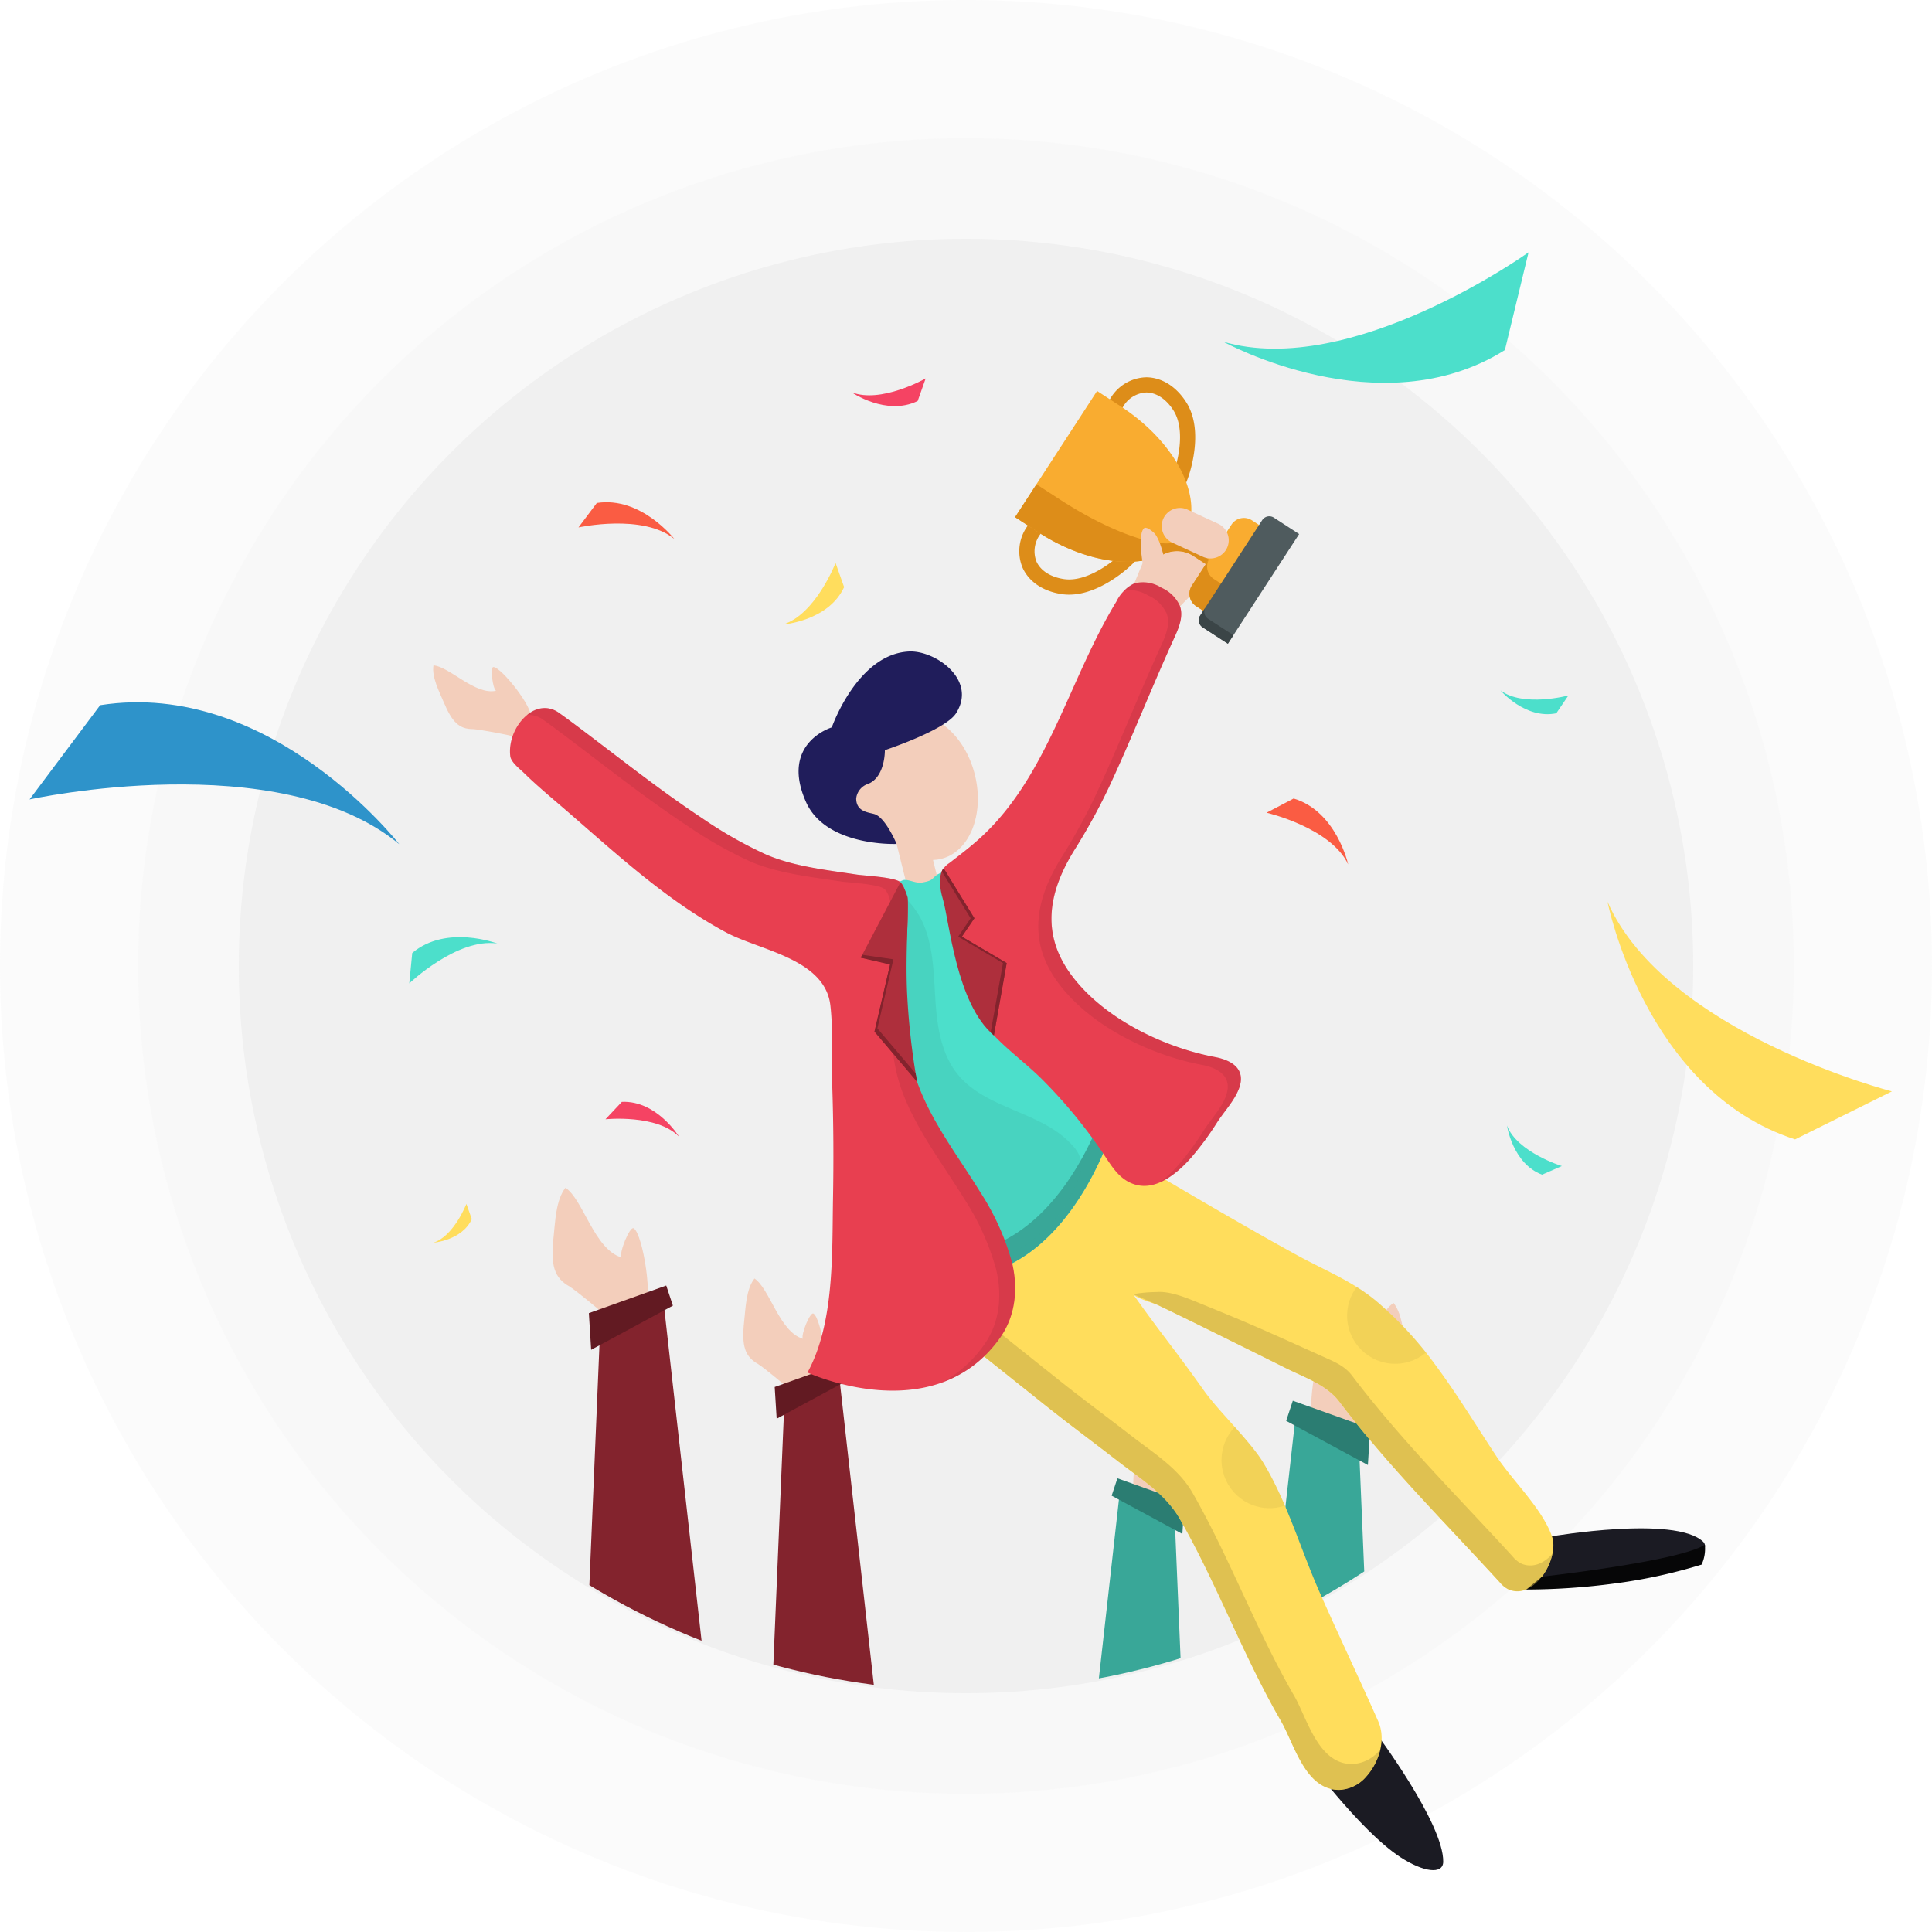 <svg xmlns="http://www.w3.org/2000/svg" xmlns:xlink="http://www.w3.org/1999/xlink" width="332.485" height="332.485" viewBox="0 0 332.485 332.485">
  <defs>
    <clipPath id="clip-path">
      <circle id="Ellipse_79" data-name="Ellipse 79" cx="124.714" cy="124.714" r="124.714" fill="none"/>
    </clipPath>
    <clipPath id="clip-path-2">
      <path id="Path_528" data-name="Path 528" d="M238.878,306.645l22.451,17.908c4.123,3.288,8.373,6.415,12.538,9.65,3.733,2.9,8.1,5.566,10.512,9.776,6.411,11.17,10.926,23.6,17.464,34.878,2.311,3.988,4.149,11.845,10.014,11.834a6.445,6.445,0,0,0,4.615-2.233c2.242-2.461,3.511-6.4,2.108-9.575-3.317-7.5-6.856-14.891-10.163-22.391-3.206-7.271-5.465-15.2-9.563-22.027-2.255-3.76-7.727-8.915-10.262-12.488-5.266-7.42-6.929-9.177-12.2-16.6.483.687,3.444,1.5,4.266,1.893,3.536,1.686,7.049,3.423,10.561,5.158q5.77,2.85,11.527,5.725c3.162,1.578,6.942,2.831,9.116,5.7,8.371,11.05,18.25,20.873,27.594,31.083a4.632,4.632,0,0,0,1.588,1.285c4.579,1.842,8.751-5.506,7.431-9.175-1.758-4.891-6.723-9.482-9.588-13.818-3.389-5.131-6.576-10.4-10.231-15.349a63.741,63.741,0,0,0-10.428-11.329c-4.158-3.446-8.841-5.266-13.478-7.806-12-6.575-23.74-13.7-35.6-20.539Z" transform="translate(-238.878 -278.206)" fill="none"/>
    </clipPath>
  </defs>
  <g id="finish-exercise" transform="translate(-38.936 -27.402)">
    <circle id="Ellipse_76" data-name="Ellipse 76" cx="166.242" cy="166.242" r="166.242" transform="translate(38.936 27.402)" fill="#f0f0f0" opacity="0.25"/>
    <circle id="Ellipse_77" data-name="Ellipse 77" cx="142.467" cy="142.467" r="142.467" transform="translate(62.711 51.176)" fill="#f0f0f0" opacity="0.25"/>
    <circle id="Ellipse_78" data-name="Ellipse 78" cx="125.15" cy="125.15" r="125.15" transform="translate(80.029 68.494)" fill="#f0f0f0"/>
    <g id="Group_319" data-name="Group 319" transform="translate(80.465 68.93)">
      <g id="Group_318" data-name="Group 318" clip-path="url(#clip-path)">
        <g id="Group_315" data-name="Group 315" transform="translate(53.564 162.874)">
          <path id="Path_493" data-name="Path 493" d="M175.371,310.46c1.75-1.048-.132-13.047-1.745-14.032-.674-.411-2.558,4.287-2.109,5.013-4.674-1.4-6.561-9.939-9.623-11.993-1.675,2.1-1.768,5.9-2.049,8.444-.55,4.99.109,7.082,2.8,8.594.873.491,8.477,6.648,7.978,6.877C171.095,312.512,174.469,311,175.371,310.46Z" transform="translate(-159.667 -289.449)" fill="#f3cebb"/>
          <path id="Path_494" data-name="Path 494" d="M180.107,313.322l-10.8,5.111-2.872,68.335H188.35Z" transform="translate(-161.104 -294.519)" fill="#83232d"/>
          <path id="Path_495" data-name="Path 495" d="M167.6,315.568l.393,6.31,14.065-7.6-1.145-3.46Z" transform="translate(-161.351 -293.986)" fill="#621a22"/>
        </g>
        <g id="Group_316" data-name="Group 316" transform="translate(86.386 178.492)">
          <path id="Path_496" data-name="Path 496" d="M214.927,327.458c1.514-.907-.115-11.289-1.509-12.141-.584-.356-2.214,3.708-1.825,4.338-4.045-1.209-5.677-8.6-8.326-10.376-1.448,1.813-1.53,5.106-1.772,7.305-.476,4.317.093,6.127,2.419,7.435.755.425,7.335,5.753,6.9,5.95C211.227,329.232,214.146,327.923,214.927,327.458Z" transform="translate(-201.339 -309.278)" fill="#f3cebb"/>
          <path id="Path_497" data-name="Path 497" d="M219.024,329.933l-9.344,4.422-2.485,59.125h18.962Z" transform="translate(-202.583 -313.664)" fill="#83232d"/>
          <path id="Path_498" data-name="Path 498" d="M208.2,331.877l.34,5.46,12.17-6.58-.991-2.994Z" transform="translate(-202.796 -313.203)" fill="#621a22"/>
        </g>
        <g id="Group_317" data-name="Group 317" transform="translate(144.119 182.699)">
          <path id="Path_499" data-name="Path 499" d="M326.113,335.63c-1.75-1.048.132-13.047,1.744-14.032.674-.412,2.559,4.286,2.109,5.013,4.674-1.4,6.562-9.939,9.623-11.993,1.674,2.1,1.769,5.9,2.049,8.443.55,4.99-.108,7.082-2.8,8.594-.872.49-8.477,6.648-7.978,6.876C330.388,337.681,327.015,336.168,326.113,335.63Z" transform="translate(-285.42 -314.619)" fill="#f3cebb"/>
          <path id="Path_500" data-name="Path 500" d="M319.891,338.491l10.8,5.111,2.872,68.335H311.648Z" transform="translate(-282.497 -319.688)" fill="#39a798"/>
          <path id="Path_501" data-name="Path 501" d="M334.412,340.738l-.393,6.31-14.065-7.6,1.145-3.46Z" transform="translate(-284.261 -319.156)" fill="#2b7d72"/>
          <path id="Path_502" data-name="Path 502" d="M287.153,352.627c-1.515-.907.114-11.288,1.509-12.141.583-.356,2.214,3.709,1.825,4.338,4.044-1.208,5.677-8.6,8.325-10.376,1.449,1.813,1.53,5.107,1.773,7.305.476,4.318-.094,6.128-2.42,7.436-.755.424-7.335,5.752-6.9,5.95C290.853,354.4,287.933,353.092,287.153,352.627Z" transform="translate(-277.167 -318.83)" fill="#f3cebb"/>
          <path id="Path_503" data-name="Path 503" d="M281.77,355.1l9.344,4.422L293.6,418.65H274.638Z" transform="translate(-274.638 -323.216)" fill="#39a798"/>
          <path id="Path_504" data-name="Path 504" d="M294.334,357.046l-.34,5.46-12.17-6.58.991-2.994Z" transform="translate(-276.164 -322.755)" fill="#2b7d72"/>
        </g>
      </g>
    </g>
    <g id="Group_325" data-name="Group 325" transform="translate(113.481 92.332)">
      <path id="Path_505" data-name="Path 505" d="M376.026,365.238s21.114-3.61,25.978.9c1.651,1.532-2.714,4.124-7.312,5.324-8.215,2.143-26.1,2.949-26.1,2.949Z" transform="translate(-183.487 -165.781)" fill="#1b1b23"/>
      <path id="Path_506" data-name="Path 506" d="M336.187,408.539s11.678,15.557,11.6,22.191c-.028,2.252-3.422,1.8-7.4-.8-7.1-4.653-16.643-17.719-16.643-17.719Z" transform="translate(-173.962 -175.266)" fill="#1b1b23"/>
      <path id="Path_507" data-name="Path 507" d="M234.546,186.347c-4.182,1.041-6.674,5.959-6.233,11.616-.079.013-.158.027-.237.046a2.73,2.73,0,0,0,1.319,5.3c.061-.016.121-.035.18-.054a14.992,14.992,0,0,0,3.387,5.1l2.645,10.623,5.254-1.307-1.635-6.569a6.648,6.648,0,0,0,1.433-.194c4.874-1.213,7.457-7.694,5.769-14.475S239.42,185.134,234.546,186.347Z" transform="translate(-153.207 -128.04)" fill="#f3cebb"/>
      <path id="Path_508" data-name="Path 508" d="M240.516,182.921c-1.854,2.906-12.245,6.34-12.245,6.34s.089,4.586-2.866,5.8a2.974,2.974,0,0,0-2.068,2.526c.025,2.519,2.516,2.357,3.387,2.773,1.83.874,3.567,5.042,3.567,5.042s-12.153.53-15.6-7.234c-4.509-10.158,4.444-12.823,4.444-12.823s4.412-12.683,13.336-13.065C236.939,172.093,244.208,177.132,240.516,182.921Z" transform="translate(-150.535 -125.094)" fill="#201d5b"/>
      <path id="Path_509" data-name="Path 509" d="M150.263,184.215c.769-1.336-4.893-8.56-6.319-8.616-.6-.024-.109,3.77.454,4.085-3.6.8-7.99-4.142-10.766-4.37-.333,2,1.007,4.546,1.758,6.326,1.475,3.495,2.68,4.633,5.01,4.641.756,0,8.043,1.264,7.8,1.6C148.2,187.144,149.866,184.9,150.263,184.215Z" transform="translate(-133.58 -125.739)" fill="#f3cebb"/>
      <path id="Path_510" data-name="Path 510" d="M286.761,153.766l5.587-13.515,12.774,6.758-10.479,10.7Z" transform="translate(-166.109 -118.293)" fill="#f3cebb"/>
      <g id="Group_321" data-name="Group 321" transform="translate(100.145)">
        <path id="Path_511" data-name="Path 511" d="M301.333,151.525l-2.1,3.229a2.557,2.557,0,0,0,.751,3.538l2.387,1.552,9.6-14.774-2.388-1.552a2.557,2.557,0,0,0-3.538.751l-2.1,3.229Z" transform="translate(-268.815 -118.899)" fill="#f9ac30"/>
        <path id="Path_512" data-name="Path 512" d="M283.522,112.373a7.386,7.386,0,0,0-6.255,3.724l-.041.063-14.111,21.711-.041.063a7.384,7.384,0,0,0-.863,7.228c1.1,2.42,3.572,4.071,6.784,4.529,5.9.841,11.73-4.818,11.976-5.06l.562-.554h0l8.842-13.6h0l.278-.74c.12-.321,2.925-7.947-.24-13C288.692,113.984,286.18,112.4,283.522,112.373Zm4.676,5.75c1.269,2.024,1.215,4.794.947,6.761a21.062,21.062,0,0,1-.417,2.167L277.74,143.96h0a21.142,21.142,0,0,1-1.811,1.26c-1.688,1.044-4.2,2.218-6.563,1.881-2.31-.329-4.049-1.43-4.772-3.021a4.873,4.873,0,0,1,.674-4.721l.043-.065,14.108-21.707.042-.065a4.873,4.873,0,0,1,4.041-2.533C285.247,115,286.96,116.146,288.2,118.123Z" transform="translate(-260.916 -112.373)" fill="#dd8d19"/>
        <path id="Path_513" data-name="Path 513" d="M295.549,142.085l-2.131-1.381a5.155,5.155,0,0,1-2.368-4.542c.262-5.809-4.4-13.121-12.187-18.18l-4.028-2.618-14.111,21.711,4.028,2.618c7.783,5.058,16.36,6.353,21.562,3.755a5.156,5.156,0,0,1,5.111.319l2.127,1.387,2.956-.574Z" transform="translate(-260.725 -113.008)" fill="#f9ac30"/>
        <g id="Group_320" data-name="Group 320" transform="translate(0 18.407)">
          <path id="Path_514" data-name="Path 514" d="M291.946,147.3l2.127,1.385-.52.8-2.127-1.386a5.154,5.154,0,0,0-5.111-.319c-5.2,2.6-13.78,1.3-21.562-3.755l-4.028-2.618,3.679-5.661,4.028,2.618c7.783,5.057,15.341,7.921,19.118,7.516A7.484,7.484,0,0,1,291.946,147.3Z" transform="translate(-260.725 -135.743)" fill="#dd8d19"/>
          <path id="Path_515" data-name="Path 515" d="M302.275,151.954l-.942,1.45-2.1,3.229a2.557,2.557,0,0,0,.751,3.538l2.387,1.552,3.041-4.679-2.388-1.552A2.558,2.558,0,0,1,302.275,151.954Z" transform="translate(-268.815 -139.186)" fill="#dd8d19"/>
        </g>
        <path id="Path_516" data-name="Path 516" d="M304.767,154.191l-3.668,5.643a1.453,1.453,0,0,0,.426,2.01l4.345,2.824L318.132,145.8l-4.345-2.824a1.453,1.453,0,0,0-2.01.427l-3.668,5.643" transform="translate(-269.249 -118.822)" fill="#4f5b5e"/>
        <path id="Path_517" data-name="Path 517" d="M302.048,162.587l-.95,1.462a1.452,1.452,0,0,0,.426,2.01l4.345,2.824.951-1.462-4.345-2.824A1.453,1.453,0,0,1,302.048,162.587Z" transform="translate(-269.249 -123.036)" fill="#3b4547"/>
      </g>
      <path id="Path_518" data-name="Path 518" d="M299.854,149.323l-5.273-2.435a3.141,3.141,0,0,1-1.531-4.156h0a3.141,3.141,0,0,1,4.156-1.531l5.274,2.435a3.141,3.141,0,0,1,1.53,4.156h0A3.141,3.141,0,0,1,299.854,149.323Z" transform="translate(-167.384 -118.434)" fill="#f3cebb"/>
      <path id="Path_519" data-name="Path 519" d="M288.793,152.941s-1.321-6.2-.095-7.568c.374-.416,1.3.332,1.715.7,1.359,1.209,2.235,6.437,2.235,6.437Z" transform="translate(-166.41 -119.355)" fill="#f3cebb"/>
      <path id="Path_520" data-name="Path 520" d="M238.878,306.645l22.451,17.908c4.123,3.288,8.373,6.415,12.538,9.65,3.733,2.9,8.1,5.566,10.512,9.776,6.411,11.17,10.926,23.6,17.464,34.878,2.311,3.988,4.149,11.845,10.014,11.834a6.445,6.445,0,0,0,4.615-2.233c2.242-2.461,3.511-6.4,2.108-9.575-3.317-7.5-6.856-14.891-10.163-22.391-3.206-7.271-5.465-15.2-9.563-22.027-2.255-3.76-7.727-8.915-10.262-12.488-5.266-7.42-6.929-9.177-12.2-16.6.483.687,3.444,1.5,4.266,1.893,3.536,1.686,7.049,3.423,10.561,5.158q5.77,2.85,11.527,5.725c3.162,1.578,6.942,2.831,9.116,5.7,8.371,11.05,18.25,20.873,27.594,31.083a4.632,4.632,0,0,0,1.588,1.285c4.579,1.842,8.751-5.506,7.431-9.175-1.758-4.891-6.723-9.482-9.588-13.818-3.389-5.131-6.576-10.4-10.231-15.349a63.741,63.741,0,0,0-10.428-11.329c-4.158-3.446-8.841-5.266-13.478-7.806-12-6.575-23.74-13.7-35.6-20.539Z" transform="translate(-155.941 -147.589)" fill="#ffdd5c"/>
      <path id="Path_521" data-name="Path 521" d="M235.153,221.647c.957.051,1.886.633,2.964.441,1.916-.343,1.5-.629,2.59-1.385a11.037,11.037,0,0,1,3.183-1.058s11.418,36.081,27.632,42.7c0,0-6.8,25.349-25.437,27.632s-16.748-65.769-16.748-65.769l3.351-1.553c.658-.306,1.311-.643,1.983-.919A1.1,1.1,0,0,1,235.153,221.647Z" transform="translate(-153.903 -135.153)" fill="#4cdfcb"/>
      <path id="Path_522" data-name="Path 522" d="M270.514,272.478c-2.444,6.745-9.779,22.888-24.476,24.689-5.106.625-8.671-4.028-11.156-11.114,2.491,9.28,6.37,15.886,12.392,15.148,18.637-2.283,25.437-27.632,25.437-27.632A17.571,17.571,0,0,1,270.514,272.478Z" transform="translate(-155.092 -146.373)" fill="#39a798"/>
      <path id="Path_523" data-name="Path 523" d="M244.59,207.333a4.725,4.725,0,0,0,.128,1.477q.962,4.876,1.923,9.751c.91,4.617,1.869,9.359,4.419,13.314,2.794,4.334,7.309,7.236,10.908,10.84A85.939,85.939,0,0,1,272.753,255.9c1.07,1.612,2.149,3.323,3.822,4.3,4.223,2.464,8.4-1.066,11.1-4.129a50.961,50.961,0,0,0,4.416-6.016c1.2-1.851,2.873-3.6,3.692-5.667,1.341-3.379-1.066-4.962-4.089-5.534-8.958-1.693-19.385-6.756-24.867-14.321-5.164-7.125-3.658-14.3.651-21.265a103.991,103.991,0,0,0,5.957-10.828c3.969-8.5,7.381-17.245,11.277-25.778.775-1.7,1.564-3.6.973-5.37a6.16,6.16,0,0,0-3.18-3.193,5.909,5.909,0,0,0-4.7-.752,6.774,6.774,0,0,0-3.085,3.124C266.6,173.823,263,190.278,251.552,200.909c-1.768,1.641-3.691,3.106-5.6,4.579a3.493,3.493,0,0,0-1.247,1.385A2,2,0,0,0,244.59,207.333Z" transform="translate(-157.15 -121.873)" fill="#e83f50"/>
      <path id="Path_524" data-name="Path 524" d="M296.2,238.853c-8.958-1.693-19.385-6.756-24.867-14.321-5.164-7.125-3.658-14.3.651-21.265a103.991,103.991,0,0,0,5.957-10.828c3.969-8.5,7.381-17.245,11.277-25.778.775-1.7,1.564-3.6.973-5.37a6.16,6.16,0,0,0-3.18-3.193,5.909,5.909,0,0,0-4.7-.752,4.453,4.453,0,0,0-1.677,1.177,6.5,6.5,0,0,1,4.109.917,6.156,6.156,0,0,1,3.18,3.193c.592,1.769-.2,3.673-.973,5.37-3.9,8.533-7.308,17.278-11.277,25.778a103.7,103.7,0,0,1-5.957,10.828c-4.308,6.965-5.814,14.14-.65,21.265,5.482,7.564,15.91,12.627,24.867,14.321,3.024.571,5.429,2.155,4.089,5.534-.819,2.064-2.493,3.816-3.692,5.667a50.957,50.957,0,0,1-4.416,6.016,21.591,21.591,0,0,1-3.194,3.02,16.644,16.644,0,0,0,5.463-4.361,50.961,50.961,0,0,0,4.416-6.016c1.2-1.851,2.873-3.6,3.692-5.667C301.629,241.008,299.223,239.425,296.2,238.853Z" transform="translate(-161.656 -121.873)" fill="#ae2f3c" opacity="0.3"/>
      <path id="Path_525" data-name="Path 525" d="M375.116,372.94s23.495-2.607,28.027-5.487a6.491,6.491,0,0,1-.559,3.412,90,90,0,0,1-15.057,3.265,116.65,116.65,0,0,1-15.136,1.029Z" transform="translate(-184.293 -166.541)" fill="#060607"/>
      <g id="Group_324" data-name="Group 324" transform="translate(82.937 130.617)">
        <g id="Group_323" data-name="Group 323" transform="translate(0 0)" clip-path="url(#clip-path-2)">
          <g id="Group_322" data-name="Group 322" transform="translate(0 25.073)" opacity="0.5">
            <path id="Path_526" data-name="Path 526" d="M318.7,390.769A6.445,6.445,0,0,1,314.081,393c-5.864.011-7.7-7.846-10.013-11.834-6.538-11.279-11.053-23.707-17.465-34.878-2.416-4.21-6.779-6.876-10.512-9.776-4.164-3.236-8.414-6.361-12.537-9.65l-21.092-16.824-3.584,3.366,22.451,17.908c4.123,3.288,8.373,6.415,12.538,9.65,3.733,2.9,8.1,5.566,10.512,9.776,6.411,11.17,10.926,23.6,17.464,34.878,2.311,3.988,4.149,11.845,10.014,11.834a6.445,6.445,0,0,0,4.615-2.233,10.645,10.645,0,0,0,2.465-4.731C318.857,390.582,318.779,390.678,318.7,390.769Z" transform="translate(-238.878 -310.039)" fill="#bfa645"/>
            <path id="Path_527" data-name="Path 527" d="M353.388,358.995a4.641,4.641,0,0,1-1.587-1.286c-9.344-10.21-19.224-20.034-27.6-31.083-1.273-1.68-3.036-2.389-4.9-3.229-5.346-2.4-10.661-4.847-16.082-7.089q-3.113-1.288-6.237-2.553c-1.815-.734-4.346-1.688-6.36-1.524a24.6,24.6,0,0,0-4.111.369c4.976,2.155,6.589,3.009,8.329,3.859q3.253,1.588,6.5,3.191,5.77,2.85,11.527,5.725c3.162,1.578,6.942,2.831,9.116,5.7,8.371,11.05,18.25,20.873,27.594,31.083a4.625,4.625,0,0,0,1.588,1.286c3.511,1.413,6.78-2.579,7.52-6.171C357.267,358.869,355.367,359.79,353.388,358.995Z" transform="translate(-248.994 -310.5)" fill="#bfa645"/>
          </g>
          <circle id="Ellipse_80" data-name="Ellipse 80" cx="8.265" cy="8.265" r="8.265" transform="translate(51.544 62.597) rotate(-80.984)" fill="#bfa645" opacity="0.2"/>
          <circle id="Ellipse_81" data-name="Ellipse 81" cx="8.265" cy="8.265" r="8.265" transform="translate(74.352 22.622)" fill="#bfa645" opacity="0.2"/>
        </g>
      </g>
      <path id="Path_529" data-name="Path 529" d="M226.4,222.788c4.445-.466,8.48,3.1,10.209,7.224s1.732,8.724,2.031,13.183,1.027,9.151,3.856,12.611c4.95,6.055,14.589,6.359,19.75,12.235a5.613,5.613,0,0,1,1.548,3.09,6.26,6.26,0,0,1-.575,2.81,24.856,24.856,0,0,1-14.648,14.1,4.979,4.979,0,0,1-2.583.373,5.517,5.517,0,0,1-2.061-1.069,19.36,19.36,0,0,1-8.283-9.83c-3.747-7.889-7.494-15.78-10.93-23.809a42.245,42.245,0,0,1-3.18-9.632c-1.185-7.206,1.185-14.515,4.129-21.2" transform="translate(-152.192 -135.812)" fill="#39a798" opacity="0.2"/>
      <path id="Path_530" data-name="Path 530" d="M217.555,214.615c-.987-.889-6.168-1.11-7.569-1.324-5.017-.767-10.81-1.378-15.582-3.453a72.524,72.524,0,0,1-10.934-6.217c-7.431-4.913-14.385-10.487-21.5-15.828-1.055-.791-2.113-1.576-3.188-2.339-4.1-2.9-8.954,2.533-8.373,7.461.128,1.071,1.7,2.25,2.4,2.937,1.734,1.7,3.585,3.291,5.433,4.868,9.359,7.991,18.377,16.67,29.307,22.53,5.806,3.113,17.042,4.527,17.953,12.585.517,4.564.159,9.168.316,13.747.222,6.5.25,13,.133,19.5-.169,9.371.27,21.414-4.39,29.912,0,0,21.695,10.048,33.113-5.938,2.742-3.838,3.164-8.638,2.048-13.14a43.491,43.491,0,0,0-5.464-12.02c-3.633-5.912-7.969-11.5-10.5-18.022-2.795-7.2-2.03-14.74-2.259-22.291-.083-2.754,1.179-10.844-.907-12.937Z" transform="translate(-137.142 -127.719)" fill="#e83f50"/>
      <path id="Path_531" data-name="Path 531" d="M237.5,279.912a43.491,43.491,0,0,0-5.464-12.02c-3.633-5.912-7.969-11.5-10.5-18.022-2.795-7.2-2.03-14.74-2.259-22.291-.083-2.754,1.179-10.844-.907-12.937l-.028-.027c-.987-.889-6.168-1.11-7.569-1.324-5.017-.767-10.81-1.378-15.582-3.453a72.522,72.522,0,0,1-10.934-6.217c-7.431-4.913-14.385-10.487-21.5-15.828-1.055-.791-2.113-1.576-3.188-2.339a4.317,4.317,0,0,0-5.488.392,4.089,4.089,0,0,1,2.769.8c1.075.762,2.134,1.548,3.188,2.339,7.12,5.342,14.074,10.914,21.5,15.828a72.554,72.554,0,0,0,10.933,6.217c4.772,2.075,10.565,2.686,15.583,3.452,1.4.214,6.582.435,7.568,1.324l.029.028c2.086,2.093.824,10.183.907,12.937.229,7.55-.536,15.093,2.258,22.291,2.531,6.518,6.867,12.11,10.5,18.021a43.518,43.518,0,0,1,5.464,12.021c1.116,4.5.693,9.3-2.048,13.14a20.967,20.967,0,0,1-7.337,6.5,20.666,20.666,0,0,0,10.056-7.694C238.2,289.214,238.62,284.414,237.5,279.912Z" transform="translate(-137.933 -127.72)" fill="#ae2f3c" opacity="0.3"/>
      <path id="Path_532" data-name="Path 532" d="M233.832,222.7l-6.827,12.983,5.044,1.17L229.365,248.4l7.323,8.617a124.178,124.178,0,0,1-1.711-15.315c-.318-6.915.339-14.975.092-16.407A9.149,9.149,0,0,0,233.832,222.7Z" transform="translate(-153.419 -135.801)" fill="#ae2f3c"/>
      <path id="Path_533" data-name="Path 533" d="M229.865,251.216l2.761-11.885-5.365-.772-.257.489,5.044,1.17-2.684,11.553,7.323,8.617s-.1-.52-.247-1.434Z" transform="translate(-153.419 -139.17)" fill="#83232d"/>
      <path id="Path_534" data-name="Path 534" d="M244.946,219.645s-1.327,1.3-.129,5.329c1.112,3.747,2.317,18.076,8.778,23.421l2.2-12.437-7.711-4.542,2.15-3.166Z" transform="translate(-157.096 -135.153)" fill="#ae2f3c"/>
      <path id="Path_535" data-name="Path 535" d="M248.173,231.416l2.15-3.166-5.293-8.6a1.806,1.806,0,0,0-.319.536l4.963,8.069-2.15,3.166,7.711,4.542L253.119,247.9c.182.173.369.341.56.5l2.2-12.437Z" transform="translate(-157.179 -135.153)" fill="#83232d"/>
    </g>
    <path id="Path_536" data-name="Path 536" d="M181.833,146s-5.747-7.394-13.348-6.2l-3.151,4.205S176.457,141.564,181.833,146Z" transform="translate(-26.842 -25.838)" fill="#fa5c43"/>
    <path id="Path_537" data-name="Path 537" d="M329.719,215.745s-2.012-9.146-9.387-11.338l-4.653,2.442S326.772,209.426,329.719,215.745Z" transform="translate(-58.769 -39.585)" fill="#fa5c43"/>
    <path id="Path_538" data-name="Path 538" d="M390.162,226.957s6.367,32.531,32.282,40.9l16.666-8.262S400.069,249.562,390.162,226.957Z" transform="translate(-74.586 -44.374)" fill="#ffdd5d"/>
    <path id="Path_539" data-name="Path 539" d="M143.5,235.794s-8.751-3.335-14.629,1.629l-.51,5.23S136.6,234.792,143.5,235.794Z" transform="translate(-18.991 -46.018)" fill="#4cdfcb"/>
    <path id="Path_540" data-name="Path 540" d="M368.2,275.871s.961,6.538,6.042,8.448l3.4-1.488S369.962,280.465,368.2,275.871Z" transform="translate(-69.923 -54.761)" fill="#4cdfcb"/>
    <path id="Path_541" data-name="Path 541" d="M366.77,180.781s4.29,5.026,9.61,3.941l2.085-3.066S370.7,183.736,366.77,180.781Z" transform="translate(-69.619 -34.568)" fill="#4cdfcb"/>
    <path id="Path_542" data-name="Path 542" d="M183.889,276.681s-3.822-6.257-9.839-6l-2.821,2.995S180.1,272.755,183.889,276.681Z" transform="translate(-28.093 -53.658)" fill="#f54363"/>
    <path id="Path_543" data-name="Path 543" d="M224.944,114.978s6.02,4.186,11.422,1.523l1.374-3.878S230,117.042,224.944,114.978Z" transform="translate(-39.501 -20.094)" fill="#f54363"/>
    <path id="Path_544" data-name="Path 544" d="M133.58,299.667s4.943-.365,6.648-4.063l-.929-2.622S137.113,298.6,133.58,299.667Z" transform="translate(-20.098 -58.395)" fill="#ffdd5d"/>
    <path id="Path_545" data-name="Path 545" d="M210,163.532s7.832-.578,10.532-6.438l-1.472-4.154S215.6,161.84,210,163.532Z" transform="translate(-36.328 -28.656)" fill="#ffdd5d"/>
    <path id="Path_546" data-name="Path 546" d="M109.019,207.805s-22.162-28.513-51.473-23.926L45.393,200.1S88.287,190.684,109.019,207.805Z" transform="translate(-1.371 -35.12)" fill="#2e93ca"/>
    <path id="Path_547" data-name="Path 547" d="M306.227,100.456s27,14.908,48.451,1.434l4.074-16.819S328.264,106.907,306.227,100.456Z" transform="translate(-56.762 -14.243)" fill="#4cdfcb"/>
  </g>
</svg>
